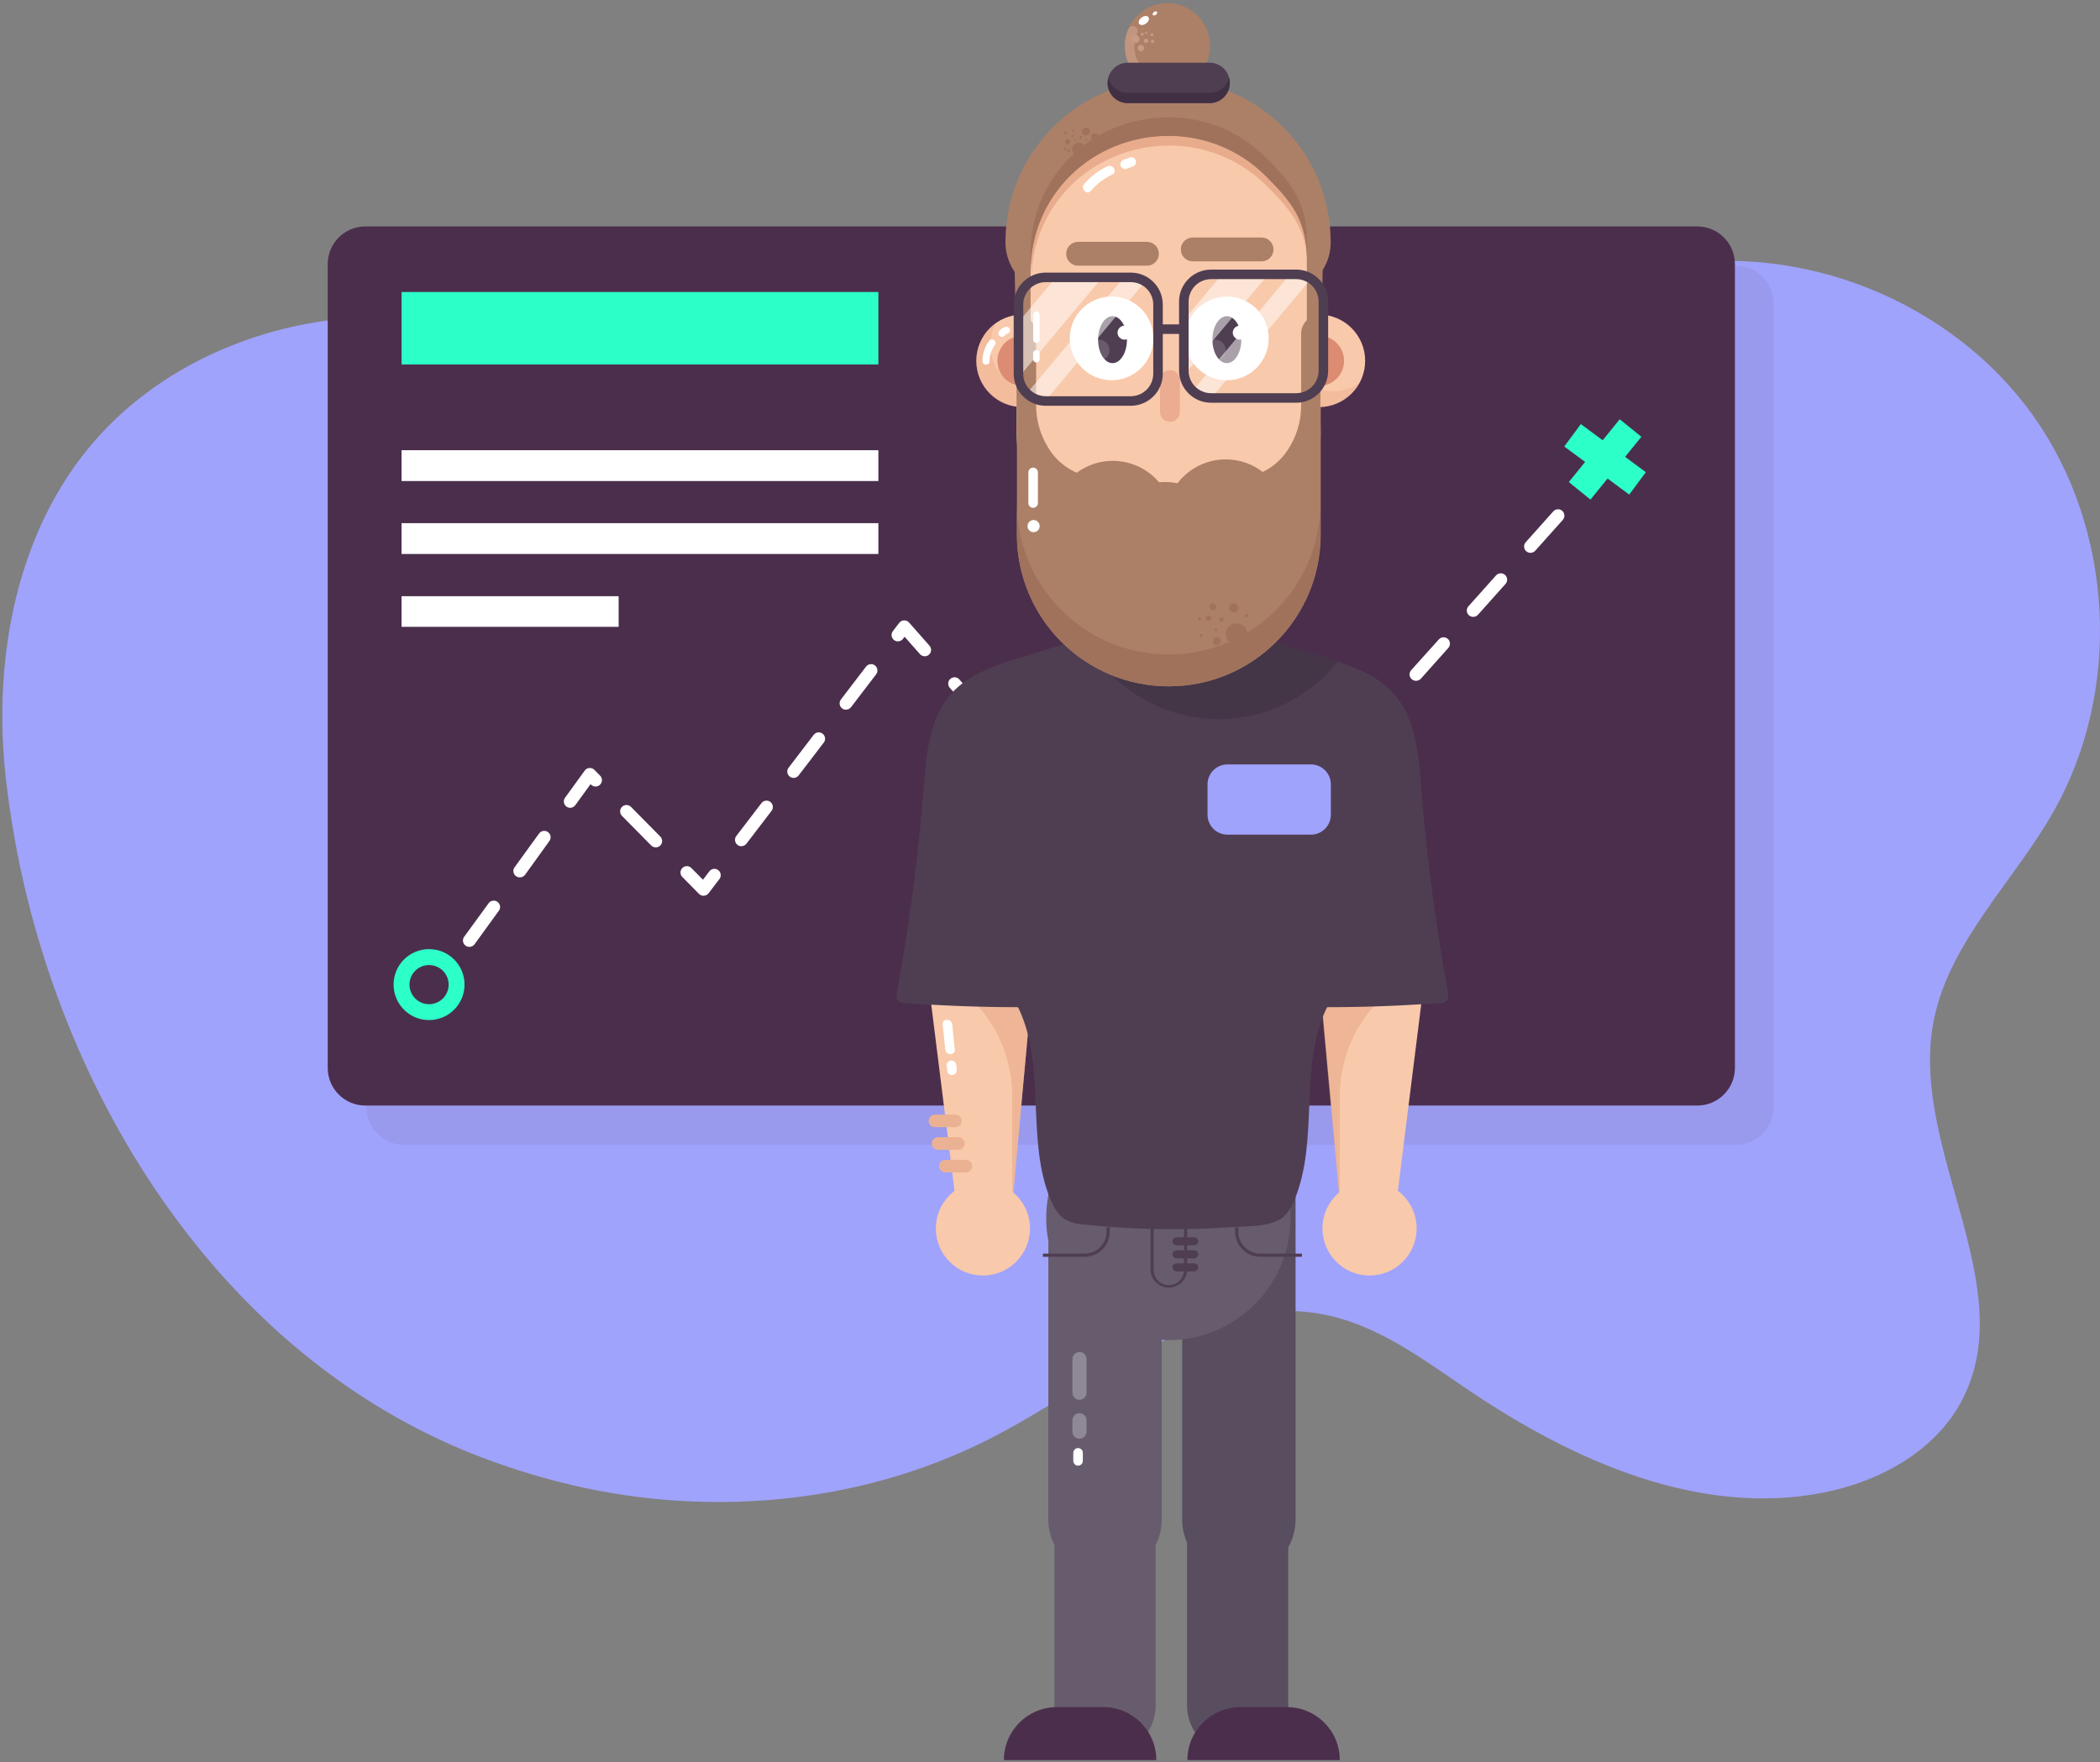 <svg width="660" height="554" viewBox="0 0 660 554" fill="none" xmlns="http://www.w3.org/2000/svg">
<rect x="0" y="0" width="660" height="554" fill="#808080" stroke="none"/>
<path d="M19.9 318.209C43.808 380.054 88.757 434.237 151.191 458.049C159.312 461.142 167.603 463.765 176.025 465.906C220.569 477.253 269.301 473.306 310.363 452.631C327.79 443.849 343.681 432.246 361.172 423.59C378.662 414.934 398.636 409.269 417.673 413.542C434.064 417.22 447.893 427.763 461.817 437.154C494.641 459.295 534.109 476.816 572.978 469.212C590.863 465.717 608.474 456.037 616.78 439.855C635.138 404.082 600.515 361.55 607.527 321.988C612.014 296.667 632.508 277.706 645.249 255.36C667.053 217.138 664.475 166.366 638.91 130.55C613.345 94.735 566.15 75.737 522.879 83.862C470.113 93.773 430.218 138.386 378.909 154.173C346.822 164.037 311.983 161.094 281.336 148.103C231.821 127.108 163.795 94.908 108.073 100.153C78.441 102.944 49.378 116.082 29.821 138.517C5.097 166.839 -2.315 207.047 1.809 244.392C4.639 269.672 10.72 294.482 19.9 318.209Z" fill="#A0A3FC"/>
<path opacity="0.08" d="M545.59 83.52H126.97C120.442 83.52 115.15 88.812 115.15 95.34V348.04C115.15 354.568 120.442 359.86 126.97 359.86H545.59C552.118 359.86 557.41 354.568 557.41 348.04V95.34C557.41 88.812 552.118 83.52 545.59 83.52Z" fill="#4B2E4C"/>
<path d="M388.97 451.83C397.75 451.83 404.87 458.95 404.87 467.73V536.03C404.87 544.81 397.75 551.93 388.97 551.93C380.19 551.93 373.07 544.81 373.07 536.03V467.73C373.07 458.95 380.19 451.83 388.97 451.83Z" fill="#584E60"/>
<path d="M389.36 358.9C399.2 358.9 407.18 366.88 407.18 376.72V477.63C407.18 487.47 399.2 495.45 389.36 495.45C379.52 495.45 371.54 487.47 371.54 477.63V376.72C371.54 366.88 379.52 358.9 389.36 358.9Z" fill="#584E60"/>
<path d="M380.098 16.707C381.381 9.424 376.517 2.48 369.234 1.197C361.951 -0.085 355.007 4.779 353.724 12.062C352.441 19.345 357.305 26.288 364.588 27.571C371.871 28.854 378.815 23.99 380.098 16.707Z" fill="#AC8067"/>
<path opacity="0.8" d="M357.56 23.06C357.17 23.06 356.79 22.91 356.51 22.63C354.19 20.36 353.45 16.68 353.51 14C353.54 12.27 353.95 10.56 354.71 9C355.08 8.26 355.98 7.96 356.72 8.34C357.46 8.71 357.76 9.61 357.38 10.35C356.81 11.53 356.51 12.81 356.5 14.12C356.43 16.23 357.05 19.02 358.57 20.52C359.16 21.1 359.17 22.05 358.59 22.64C358.31 22.93 357.92 23.09 357.52 23.09L357.55 23.06H357.56Z" fill="#C69A83"/>
<path d="M356.83 13.55C357.542 13.55 358.12 12.972 358.12 12.26C358.12 11.547 357.542 10.97 356.83 10.97C356.118 10.97 355.54 11.547 355.54 12.26C355.54 12.972 356.118 13.55 356.83 13.55Z" fill="#C69A83"/>
<path d="M358.99 10.28C359.27 10.28 359.49 10.5 359.49 10.78C359.49 11.06 359.27 11.28 358.99 11.28C358.71 11.28 358.49 11.06 358.49 10.78C358.49 10.5 358.71 10.28 358.99 10.28Z" fill="#C69A83"/>
<path d="M360.2 13.55C360.592 13.55 360.91 13.232 360.91 12.84C360.91 12.448 360.592 12.13 360.2 12.13C359.808 12.13 359.49 12.448 359.49 12.84C359.49 13.232 359.808 13.55 360.2 13.55Z" fill="#C69A83"/>
<path d="M358.57 14.1C359.13 14.1 359.58 14.55 359.58 15.11C359.58 15.67 359.13 16.12 358.57 16.12C358.01 16.12 357.56 15.67 357.56 15.11C357.56 14.55 358.01 14.1 358.57 14.1Z" fill="#C69A83"/>
<path d="M362.01 11.39C362.27 11.39 362.48 11.18 362.48 10.92C362.48 10.66 362.27 10.45 362.01 10.45C361.75 10.45 361.54 10.66 361.54 10.92C361.54 11.18 361.75 11.39 362.01 11.39Z" fill="#C69A83"/>
<path d="M360.24 10.67C360.428 10.67 360.58 10.518 360.58 10.33C360.58 10.142 360.428 9.99 360.24 9.99C360.052 9.99 359.9 10.142 359.9 10.33C359.9 10.518 360.052 10.67 360.24 10.67Z" fill="#C69A83"/>
<path d="M362.23 13.55C362.523 13.55 362.76 13.313 362.76 13.02C362.76 12.727 362.523 12.49 362.23 12.49C361.937 12.49 361.7 12.727 361.7 13.02C361.7 13.313 361.937 13.55 362.23 13.55Z" fill="#C69A83"/>
<path d="M358.96 9.02C359.03 9.02 359.09 9.08 359.09 9.15C359.09 9.22 359.03 9.28 358.96 9.28C358.89 9.28 358.83 9.22 358.83 9.15C358.83 9.08 358.89 9.02 358.96 9.02Z" fill="#C69A83"/>
<path d="M533.44 71.18H114.82C108.292 71.18 103 76.472 103 83V335.7C103 342.228 108.292 347.52 114.82 347.52H533.44C539.968 347.52 545.26 342.228 545.26 335.7V83C545.26 76.472 539.968 71.18 533.44 71.18Z" fill="#4B2E4C"/>
<path d="M276.06 91.79H126.2V114.58H276.06V91.79Z" fill="#2DFFC9"/>
<path d="M276.06 141.52H126.2V151.21H276.06V141.52Z" fill="white"/>
<path d="M276.06 164.45H126.2V174.14H276.06V164.45Z" fill="white"/>
<path d="M194.43 187.41H126.2V197.04H194.43V187.41Z" fill="white"/>
<path d="M134.84 320.65C128.68 320.65 123.69 315.65 123.7 309.49C123.7 303.33 128.7 298.34 134.86 298.35C141.01 298.35 146 303.35 146 309.5C146 315.66 141 320.65 134.84 320.65ZM134.84 303.36C131.44 303.36 128.69 306.12 128.7 309.52C128.71 312.92 131.46 315.67 134.86 315.66C138.26 315.66 141.01 312.9 141 309.5C141 306.11 138.25 303.36 134.86 303.36C134.86 303.36 134.85 303.36 134.84 303.36Z" fill="#2DFFC9"/>
<path d="M147.5 297.64C147.08 297.64 146.67 297.51 146.33 297.26C145.44 296.61 145.23 295.36 145.88 294.47L153.51 284C154.12 283.08 155.36 282.83 156.28 283.44C157.2 284.05 157.45 285.29 156.84 286.21C156.81 286.26 156.78 286.3 156.74 286.34L149.11 296.87C148.72 297.37 148.12 297.65 147.49 297.64H147.5ZM221.12 281.58C220.58 281.58 220.07 281.37 219.69 280.99L214.51 275.74C213.7 274.99 213.64 273.73 214.39 272.91C215.14 272.09 216.4 272.04 217.22 272.79C217.27 272.83 217.31 272.88 217.36 272.93L220.93 276.54L222.93 273.9C223.6 273.02 224.86 272.85 225.73 273.52C226.61 274.19 226.78 275.45 226.11 276.32L222.69 280.79C222.34 281.25 221.81 281.53 221.23 281.57H221.13L221.12 281.58ZM163.35 275.79C162.25 275.79 161.35 274.9 161.34 273.8C161.34 273.37 161.47 272.96 161.73 272.61L169.37 262.09C169.97 261.16 171.21 260.9 172.14 261.5C173.07 262.1 173.33 263.34 172.73 264.27C172.69 264.33 172.65 264.39 172.61 264.44L165.01 275C164.62 275.51 164.01 275.81 163.36 275.79H163.35ZM206.09 266.37C205.56 266.37 205.05 266.16 204.67 265.78L195.54 256.53C194.73 255.78 194.67 254.52 195.42 253.7C196.17 252.88 197.43 252.83 198.25 253.58C198.3 253.62 198.34 253.67 198.39 253.72L207.53 262.97C208.3 263.76 208.29 265.03 207.5 265.8C207.13 266.17 206.62 266.37 206.1 266.37H206.09ZM233 266C232.56 266 232.14 265.86 231.79 265.59C230.91 264.92 230.74 263.67 231.41 262.79L239.31 252.46C239.98 251.58 241.24 251.41 242.11 252.08C242.98 252.75 243.16 254.01 242.49 254.88L234.59 265.21C234.21 265.7 233.62 265.99 233 265.99V266ZM179.2 253.93C178.1 253.93 177.21 253.02 177.21 251.92C177.21 251.5 177.34 251.1 177.59 250.76L183.77 242.23C184.12 241.75 184.65 241.45 185.24 241.41C185.82 241.37 186.4 241.58 186.81 242L188.54 243.76C189.35 244.51 189.41 245.77 188.66 246.59C187.91 247.41 186.65 247.46 185.83 246.71C185.78 246.67 185.74 246.62 185.69 246.57L185.61 246.49L180.81 253.1C180.43 253.62 179.83 253.93 179.19 253.93H179.2ZM326.36 246.83C325.79 246.83 325.24 246.58 324.86 246.15L316.26 236.4C315.57 235.54 315.7 234.28 316.56 233.59C317.37 232.94 318.54 233.01 319.26 233.76L327.86 243.51C328.59 244.34 328.51 245.6 327.68 246.33C327.32 246.65 326.85 246.83 326.36 246.83ZM249.43 244.54C248.33 244.54 247.43 243.64 247.43 242.54C247.43 242.1 247.57 241.68 247.84 241.33L255.73 231C256.4 230.12 257.66 229.95 258.53 230.62C259.4 231.29 259.58 232.55 258.91 233.42L251 243.75C250.62 244.24 250.05 244.53 249.43 244.53V244.54ZM335.43 239.96C334.33 239.96 333.43 239.07 333.43 237.96C333.43 237.49 333.6 237.03 333.9 236.67L342.27 226.72C342.98 225.87 344.25 225.77 345.09 226.48C345.93 227.19 346.04 228.46 345.33 229.3L336.96 239.25C336.58 239.72 336.01 240 335.41 240L335.43 239.96ZM417.43 234.37C416.91 234.37 416.4 234.17 416.03 233.8L406.77 224.67C406.02 223.86 406.07 222.59 406.88 221.84C407.64 221.14 408.8 221.13 409.57 221.82L418.83 230.95C419.61 231.73 419.62 232.99 418.84 233.78C418.47 234.16 417.96 234.37 417.43 234.37ZM427.08 234.18C425.98 234.18 425.08 233.29 425.07 232.19C425.07 231.69 425.25 231.21 425.59 230.84L434.26 221.15C434.99 220.38 436.19 220.32 437 221C437.83 221.73 437.9 223 437.17 223.82L428.5 233.51C428.12 233.93 427.58 234.17 427.01 234.17H427.09L427.08 234.18ZM308.55 226.58C307.98 226.58 307.43 226.33 307.05 225.9L298.45 216.15C297.76 215.29 297.89 214.03 298.75 213.34C299.56 212.69 300.73 212.76 301.45 213.51L310.05 223.26C310.78 224.09 310.7 225.35 309.87 226.08C309.51 226.4 309.04 226.58 308.55 226.58ZM265.87 223.09C265.43 223.09 265.01 222.95 264.66 222.68C263.79 222.01 263.62 220.76 264.29 219.88L272.18 209.55C272.85 208.67 274.11 208.5 274.98 209.17C275.85 209.84 276.03 211.1 275.36 211.97L267.46 222.3C267.07 222.81 266.46 223.1 265.82 223.08H265.87V223.09ZM352.87 219.3C351.77 219.3 350.87 218.41 350.87 217.3C350.87 216.83 351.04 216.37 351.34 216.01L359.71 206.06C360.42 205.21 361.69 205.11 362.53 205.82C363.38 206.53 363.48 207.8 362.77 208.64L354.4 218.64C353.99 219.09 353.41 219.33 352.8 219.3H352.87ZM398.22 215.42C397.69 215.42 397.18 215.21 396.81 214.84L387.55 205.72C386.76 204.94 386.75 203.68 387.53 202.89C388.31 202.1 389.57 202.09 390.36 202.87L399.62 211.99C400.41 212.76 400.42 214.03 399.65 214.82C399.27 215.21 398.76 215.42 398.22 215.42ZM445 214C444.51 214 444.04 213.82 443.67 213.49C442.85 212.75 442.78 211.49 443.51 210.67L452.2 201C452.93 200.17 454.2 200.1 455.03 200.83C455.86 201.56 455.93 202.83 455.2 203.66L446.54 213.36C446.14 213.79 445.58 214.02 445 214ZM290.62 206.29C290.05 206.29 289.5 206.04 289.12 205.61L284.3 200.15L283.79 200.82C283.12 201.7 281.86 201.87 280.99 201.2C280.12 200.53 279.94 199.27 280.61 198.4L282.61 195.79C282.97 195.32 283.53 195.03 284.13 195.01C284.73 194.99 285.3 195.23 285.7 195.68L292.13 202.98C292.86 203.81 292.78 205.07 291.95 205.8C291.59 206.12 291.12 206.3 290.63 206.3H290.62V206.29ZM370.16 198.6C369.06 198.6 368.16 197.71 368.16 196.6C368.16 196.13 368.33 195.67 368.63 195.31L373.63 189.42C374.34 188.58 375.6 188.47 376.45 189.18C376.49 189.21 376.53 189.25 376.56 189.28L380.34 193C381.13 193.78 381.14 195.04 380.36 195.83C379.58 196.62 378.32 196.63 377.53 195.85L375.3 193.65L371.73 197.89C371.35 198.36 370.78 198.64 370.18 198.64L370.16 198.6ZM463 193.91C462.51 193.91 462.03 193.73 461.66 193.4C460.84 192.66 460.77 191.4 461.51 190.58L470.17 180.89C470.9 180.06 472.17 179.99 473 180.72C473.83 181.45 473.9 182.72 473.17 183.55L464.51 193.24C464.13 193.67 463.58 193.91 463 193.91ZM481 173.78C479.9 173.78 479 172.88 479 171.78C479 171.29 479.18 170.82 479.51 170.45L488.17 160.75C488.91 159.92 490.18 159.85 491 160.59C491.83 161.33 491.9 162.6 491.17 163.42L482.51 173.11C482.13 173.54 481.58 173.78 481 173.78ZM499 153.65C497.9 153.65 497 152.76 496.99 151.66C496.99 151.16 497.17 150.68 497.51 150.31L503.58 143.52C504.32 142.69 505.59 142.62 506.41 143.36C507.24 144.1 507.31 145.37 506.58 146.19L500.49 153C500.11 153.42 499.57 153.65 499 153.65Z" fill="white"/>
<path d="M347.3 451.83C356.08 451.83 363.2 458.95 363.2 467.73V536.03C363.2 544.81 356.08 551.93 347.3 551.93C338.52 551.93 331.4 544.81 331.4 536.03V467.73C331.4 458.95 338.52 451.83 347.3 451.83Z" fill="#665C6D"/>
<path d="M347.3 358.9C357.14 358.9 365.12 366.88 365.12 376.72V477.63C365.12 487.47 357.14 495.45 347.3 495.45C337.46 495.45 329.48 487.47 329.48 477.63V376.72C329.48 366.88 337.46 358.9 347.3 358.9Z" fill="#665C6D"/>
<path d="M389.83 536.62H404.43C413.63 536.62 421.08 544.07 421.08 553.27H373.18C373.18 544.07 380.63 536.62 389.83 536.62Z" fill="#4B2E4C"/>
<path d="M332.16 536.62H346.76C355.96 536.62 363.41 544.07 363.41 553.27H315.51C315.51 544.07 322.96 536.62 332.16 536.62Z" fill="#4B2E4C"/>
<g opacity="0.27">
<path d="M339.26 424.99C340.48 424.99 341.47 425.98 341.47 427.2V437.81C341.47 439.03 340.48 440.02 339.26 440.02C338.04 440.02 337.05 439.03 337.05 437.81V427.2C337.05 425.98 338.04 424.99 339.26 424.99Z" fill="white"/>
<path d="M339.26 444.22C340.48 444.22 341.47 445.21 341.47 446.43V450.04C341.47 451.26 340.48 452.25 339.26 452.25C338.04 452.25 337.05 451.26 337.05 450.04V446.43C337.05 445.21 338.04 444.22 339.26 444.22Z" fill="white"/>
</g>
<path d="M405.49 385.591C406.995 364.443 391.071 346.078 369.922 344.573C348.773 343.069 330.409 358.993 328.904 380.142C327.399 401.291 343.324 419.655 364.473 421.16C385.621 422.665 403.986 406.74 405.49 385.591Z" fill="#665C6D"/>
<path d="M448.08 304.41L438.73 379.19L421.2 378.61L413.61 295.64" fill="#F9C9AB"/>
<path d="M291.26 304.41L300.6 379.19L318.13 378.61L325.73 295.64" fill="#F9C9AB"/>
<path opacity="0.46" d="M291.26 304.41L295.77 306.89C309.56 314.49 318.13 328.99 318.13 344.74V378.6L325.73 295.6" fill="#E19F7F"/>
<path opacity="0.46" d="M447.94 304.41L443.43 306.89C429.63 314.49 421.07 328.99 421.07 344.74V378.6L413.47 295.6" fill="#E19F7F"/>
<path d="M455 311.48C451.09 290.18 448.29 268.69 446.6 247.1C445.8 236.92 444.93 225.91 438.2 218.24C432.62 211.87 424.08 209.11 415.98 206.62L397.78 201L371.63 180.22C371.63 178.57 371.63 176.93 371.58 175.28L368.49 177.73L365.41 175.28C365.41 176.93 365.41 178.57 365.36 180.22L339.21 201L321 206.62C312.9 209.11 304.36 211.87 298.77 218.24C292.05 225.91 291.17 236.92 290.38 247.1C288.69 268.69 285.88 290.18 281.98 311.48C281.76 312.68 281.65 314.17 282.65 314.86C283.14 315.13 283.68 315.27 284.24 315.26C296.11 316.14 308 316.59 319.91 316.6L320.19 317.09C328.91 335.56 322.32 358.29 330.19 377.15C331.19 379.5 332.45 381.86 334.59 383.23C336.49 384.25 338.59 384.83 340.74 384.93C356.43 386.57 372.24 386.82 387.98 385.69C392.69 385.4 398.22 385.64 402.43 383.23C404.57 381.86 405.86 379.5 406.84 377.15C414.69 358.29 408.1 335.56 416.84 317.09L417.13 316.6C429.03 316.6 440.92 316.15 452.79 315.26C453.35 315.26 453.89 315.13 454.38 314.86C455.35 314.17 455.24 312.68 455 311.48Z" fill="#4F3E52"/>
<path d="M420.41 208C404.04 228.64 374.03 232.11 353.38 215.73C352.06 214.68 350.8 213.57 349.6 212.39C367.1 219.08 386.9 214.92 400.22 201.75L415.32 206.38C417 206.94 418.72 207.47 420.41 208Z" fill="#443547"/>
<g opacity="0.21">
<path d="M403.09 197.63C403.17 197.63 403.24 197.56 403.24 197.48C403.24 197.4 403.17 197.33 403.09 197.33C403.01 197.33 402.94 197.4 402.94 197.48C402.94 197.56 403.01 197.63 403.09 197.63Z" fill="#F0CAE7"/>
</g>
<path d="M367.08 25C338.85 25.02 315.98 47.92 316 76.15C316 85.25 323.37 92.62 332.47 92.62H401.76C410.85 92.62 418.22 85.25 418.22 76.16C418.24 47.92 395.38 25.02 367.15 25C367.13 25 367.1 25 367.08 25Z" fill="#AC8067"/>
<path d="M319.61 126.64H415.09V168C415.09 194.37 393.72 215.74 367.35 215.74C340.98 215.74 319.61 194.37 319.61 168V126.64Z" fill="#AC8067"/>
<path d="M367.31 205.72C340.95 205.72 319.58 184.36 319.57 158V168C319.57 194.37 340.94 215.74 367.31 215.74C393.66 215.71 415 194.35 415 168V158C415 184.34 393.65 205.7 367.31 205.72Z" fill="#A0725C"/>
<path d="M321.39 127.96C329.42 127.96 335.93 121.45 335.93 113.42C335.93 105.39 329.42 98.88 321.39 98.88C313.36 98.88 306.85 105.39 306.85 113.42C306.85 121.45 313.36 127.96 321.39 127.96Z" fill="#F9C9AB"/>
<path opacity="0.31" d="M334.2 120.27C330.44 127.37 321.64 130.07 314.54 126.31C307.44 122.55 304.74 113.75 308.5 106.65C309.58 104.62 311.12 102.88 312.99 101.56C311.84 103.67 311.25 106.03 311.26 108.43C311.24 116.46 317.74 122.98 325.77 123C328.79 123 331.74 122.04 334.19 120.27H334.2Z" fill="#E19F7F"/>
<path d="M321.39 121.33C325.759 121.33 329.3 117.789 329.3 113.42C329.3 109.051 325.759 105.51 321.39 105.51C317.021 105.51 313.48 109.051 313.48 113.42C313.48 117.789 317.021 121.33 321.39 121.33Z" fill="#DC8C72"/>
<path d="M414.51 127.96C422.54 127.96 429.05 121.45 429.05 113.42C429.05 105.39 422.54 98.88 414.51 98.88C406.48 98.88 399.97 105.39 399.97 113.42C399.97 121.45 406.48 127.96 414.51 127.96Z" fill="#F9C9AB"/>
<path opacity="0.31" d="M427.32 120.27C423.53 127.35 414.73 130.02 407.64 126.24C400.56 122.45 397.89 113.65 401.67 106.56C402.73 104.57 404.24 102.86 406.08 101.56C404.93 103.67 404.34 106.03 404.35 108.43C404.33 116.46 410.83 122.98 418.86 123C418.87 123 418.89 123 418.9 123C421.92 123 424.87 122.04 427.32 120.27Z" fill="#E19F7F"/>
<path d="M414.51 121.33C418.879 121.33 422.42 117.789 422.42 113.42C422.42 109.051 418.879 105.51 414.51 105.51C410.141 105.51 406.6 109.051 406.6 113.42C406.6 117.789 410.141 121.33 414.51 121.33Z" fill="#DC8C72"/>
<path d="M400.59 45.91C382.04 27.36 351.97 27.36 333.41 45.91C324.5 54.82 319.49 66.9 319.5 79.5V136.05C320.04 162.28 341.74 183.11 367.97 182.58C393.45 182.06 413.97 161.53 414.5 136.05V79.5C414.52 66.9 409.52 54.81 400.59 45.91ZM347.48 141.45L347.64 141.52Z" fill="#F9C9AB"/>
<path opacity="0.69" d="M410.94 79.14V84.43C410.94 72.36 406.09 66.43 398.22 58.57C390.11 50.37 379.06 45.76 367.53 45.78C343.53 45.78 324.13 64.33 324.13 88.43V83.14C324.13 59.04 343.56 40.49 367.53 40.49C379.06 40.47 390.11 45.08 398.22 53.28C406.09 61.18 410.94 67.08 410.94 79.14Z" fill="#E19F7F"/>
<path d="M400.89 45.16C392.02 36.19 379.92 31.14 367.3 31.16C341.07 31.16 318.8 52.55 318.8 78.93L319.8 135.79C319.26 162.02 340.09 183.73 366.33 184.26C392.56 184.8 414.27 163.97 414.8 137.73C414.81 137.08 414.81 136.43 414.8 135.78L415.8 78.92C415.8 65.72 409.5 53.79 400.89 45.15V45.16ZM410.71 133.34C411.07 157.31 391.94 177.04 367.96 177.4C343.99 177.76 324.26 158.63 323.9 134.65C323.9 134.21 323.9 133.77 323.9 133.33V85.33C323.9 61.23 343.33 42.69 367.3 42.69C378.84 42.67 389.9 47.3 398 55.52C405.87 63.41 410.72 69.31 410.72 81.37V133.33L410.71 133.34Z" fill="#AC8067"/>
<path d="M410.71 75.5V81.36C410.71 69.29 405.86 63.36 397.99 55.5C389.89 47.29 378.83 42.69 367.3 42.71C343.3 42.71 323.9 61.25 323.9 85.36V79.5C323.9 55.4 343.33 36.86 367.3 36.86C378.83 36.83 389.9 41.44 398 49.65C405.86 57.54 410.71 63.44 410.71 75.5Z" fill="#A0725C"/>
<path opacity="0.42" d="M367.71 116.36C369.43 116.36 370.83 117.76 370.83 119.48V129.47C370.83 131.19 369.43 132.59 367.71 132.59C365.99 132.59 364.59 131.19 364.59 129.47V119.48C364.59 117.76 365.99 116.36 367.71 116.36Z" fill="#D6836F"/>
<path d="M385.59 119.52C392.853 119.52 398.74 113.633 398.74 106.37C398.74 99.107 392.853 93.22 385.59 93.22C378.327 93.22 372.44 99.107 372.44 106.37C372.44 113.633 378.327 119.52 385.59 119.52Z" fill="white"/>
<path d="M366.16 189.64C376.687 189.64 385.22 181.107 385.22 170.58C385.22 160.053 376.687 151.52 366.16 151.52C355.633 151.52 347.1 160.053 347.1 170.58C347.1 181.107 355.633 189.64 366.16 189.64Z" fill="#AC8067"/>
<path d="M368.551 166.985C370.238 156.595 363.182 146.804 352.792 145.118C342.401 143.431 332.611 150.487 330.924 160.878C329.237 171.268 336.293 181.059 346.684 182.745C357.074 184.432 366.865 177.376 368.551 166.985Z" fill="#AC8067"/>
<path d="M385.23 182.53C395.757 182.53 404.29 173.996 404.29 163.47C404.29 152.943 395.757 144.41 385.23 144.41C374.703 144.41 366.17 152.943 366.17 163.47C366.17 173.996 374.703 182.53 385.23 182.53Z" fill="#AC8067"/>
<path d="M414.81 141.28C415.15 137.97 415.17 134.64 414.87 131.33H414.81V99C411.56 99 408.93 101.64 408.93 104.89V127.3C408.98 132.48 407.42 137.55 404.47 141.81C400.83 147.17 394.71 150.32 388.23 150.16L403.11 168.71C409.68 161.05 413.75 151.57 414.79 141.53L414.81 141.28Z" fill="#AC8067"/>
<path d="M385.59 114.15C388.097 114.15 390.13 110.846 390.13 106.77C390.13 102.694 388.097 99.39 385.59 99.39C383.083 99.39 381.05 102.694 381.05 106.77C381.05 110.846 383.083 114.15 385.59 114.15Z" fill="#4F3E52"/>
<path d="M349.36 119.52C356.623 119.52 362.51 113.633 362.51 106.37C362.51 99.107 356.623 93.22 349.36 93.22C342.097 93.22 336.21 99.107 336.21 106.37C336.21 113.633 342.097 119.52 349.36 119.52Z" fill="white"/>
<path d="M349.65 114.15C352.157 114.15 354.19 110.846 354.19 106.77C354.19 102.694 352.157 99.39 349.65 99.39C347.143 99.39 345.11 102.694 345.11 106.77C345.11 110.846 347.143 114.15 349.65 114.15Z" fill="#4F3E52"/>
<path d="M338.83 76.02H360.47C362.54 76.02 364.22 77.7 364.22 79.77C364.22 81.84 362.54 83.52 360.47 83.52H338.83C336.76 83.52 335.08 81.84 335.08 79.77C335.08 77.7 336.76 76.02 338.83 76.02Z" fill="#AC8067"/>
<path d="M374.86 74.66H396.5C398.57 74.66 400.25 76.34 400.25 78.41C400.25 80.48 398.57 82.16 396.5 82.16H374.86C372.79 82.16 371.11 80.48 371.11 78.41C371.11 76.34 372.79 74.66 374.86 74.66Z" fill="#AC8067"/>
<path d="M353.43 106.77C354.645 106.77 355.63 105.785 355.63 104.57C355.63 103.355 354.645 102.37 353.43 102.37C352.215 102.37 351.23 103.355 351.23 104.57C351.23 105.785 352.215 106.77 353.43 106.77Z" fill="white"/>
<path d="M389.65 106.77C390.865 106.77 391.85 105.785 391.85 104.57C391.85 103.355 390.865 102.37 389.65 102.37C388.435 102.37 387.45 103.355 387.45 104.57C387.45 105.785 388.435 106.77 389.65 106.77Z" fill="white"/>
<path d="M346.45 150.15C339.5 150.31 333 146.71 329.45 140.74C326.92 136.67 325.6 131.97 325.64 127.18V104.88C325.64 101.65 323.03 99.03 319.8 99L319.5 122V131.3C319.56 134.83 319.44 137.76 319.7 140.66L319.8 141.56V142.07C320.11 144.97 320.03 147.49 320.72 149.98C322.64 157.08 326.4 163.55 331.61 168.74L346.45 150.15Z" fill="#AC8067"/>
<path opacity="0.15" d="M381.9 113.43C383.739 113.43 385.23 111.939 385.23 110.1C385.23 108.261 383.739 106.77 381.9 106.77C380.061 106.77 378.57 108.261 378.57 110.1C378.57 111.939 380.061 113.43 381.9 113.43Z" fill="white"/>
<path opacity="0.15" d="M345.35 113.43C347.189 113.43 348.68 111.939 348.68 110.1C348.68 108.261 347.189 106.77 345.35 106.77C343.511 106.77 342.02 108.261 342.02 110.1C342.02 111.939 343.511 113.43 345.35 113.43Z" fill="white"/>
<path d="M354.44 19.72H380.18C383.68 19.72 386.52 22.56 386.52 26.06C386.52 29.56 383.68 32.4 380.18 32.4H354.44C350.94 32.4 348.1 29.56 348.1 26.06C348.1 22.56 350.94 19.72 354.44 19.72Z" fill="#4F3E52"/>
<path d="M386.51 26.06C386.51 29.56 383.69 32.39 380.19 32.4C380.19 32.4 380.18 32.4 380.17 32.4H354.44C350.94 32.4 348.1 29.56 348.1 26.06C348.1 25.52 348.17 24.97 348.32 24.45C349.05 27.23 351.56 29.18 354.44 29.17H380.17C383.05 29.17 385.57 27.23 386.3 24.45C386.44 24.97 386.51 25.52 386.51 26.06Z" fill="#413044"/>
<path d="M371.03 101.97H364.05V104.97H371.03V101.97Z" fill="#4F3E52"/>
<g opacity="0.51">
<path d="M399.05 85.74L372.37 117.64C372.28 117.12 372.23 116.58 372.23 116.05V100.4L384.49 85.74H399.05Z" fill="white"/>
<path d="M412.36 87.24L381.11 124.61H380.8C378.71 124.61 376.7 123.85 375.14 122.46L405.85 85.74H407.52C409.25 85.74 410.94 86.26 412.36 87.24Z" fill="white"/>
</g>
<path d="M407.36 126.6H380.63C375.07 126.6 370.57 122.09 370.56 116.53V94.8C370.57 89.24 375.07 84.75 380.63 84.74H407.36C412.91 84.74 417.41 89.25 417.42 94.8V116.53C417.42 122.09 412.92 126.59 407.36 126.6ZM380.63 87.74C376.73 87.74 373.57 90.9 373.56 94.8V116.53C373.56 120.43 376.73 123.59 380.63 123.6H407.36C411.26 123.6 414.42 120.43 414.42 116.53V94.8C414.42 90.9 411.26 87.75 407.36 87.74H380.63Z" fill="#4F3E52"/>
<g opacity="0.51">
<path d="M346.85 86.7L320.17 118.6C320.07 118.07 320.01 117.54 320 117V101.35L332.28 86.7H346.85Z" fill="white"/>
<path d="M360.16 88.2L328.91 125.56H328.59C326.51 125.56 324.49 124.8 322.94 123.41L353.65 86.7H355.32C357.05 86.7 358.74 87.22 360.16 88.2Z" fill="white"/>
</g>
<path d="M355.39 127.55H328.65C323.1 127.55 318.6 123.04 318.59 117.49V95.75C318.6 90.2 323.1 85.7 328.65 85.69H355.39C360.94 85.7 365.44 90.2 365.45 95.75V117.49C365.45 123.04 360.94 127.54 355.39 127.55ZM328.65 88.69C324.75 88.69 321.6 91.85 321.59 95.75V117.49C321.59 121.39 324.75 124.54 328.65 124.55H355.39C359.29 124.55 362.44 121.39 362.45 117.49V95.75C362.45 91.85 359.29 88.7 355.39 88.69H328.65Z" fill="#4F3E52"/>
<path d="M388.68 202.83C390.591 202.83 392.14 201.281 392.14 199.37C392.14 197.459 390.591 195.91 388.68 195.91C386.769 195.91 385.22 197.459 385.22 199.37C385.22 201.281 386.769 202.83 388.68 202.83Z" fill="#A0725C"/>
<path d="M391.76 194.06C392.08 194.06 392.34 193.8 392.34 193.48C392.34 193.16 392.08 192.9 391.76 192.9C391.44 192.9 391.18 193.16 391.18 193.48C391.18 193.8 391.44 194.06 391.76 194.06Z" fill="#A0725C"/>
<path d="M387.73 192.49C388.514 192.49 389.15 191.854 389.15 191.07C389.15 190.286 388.514 189.65 387.73 189.65C386.946 189.65 386.31 190.286 386.31 191.07C386.31 191.854 386.946 192.49 387.73 192.49Z" fill="#A0725C"/>
<path d="M383.85 195.48C384.242 195.48 384.56 195.162 384.56 194.77C384.56 194.378 384.242 194.06 383.85 194.06C383.458 194.06 383.14 194.378 383.14 194.77C383.14 195.162 383.458 195.48 383.85 195.48Z" fill="#A0725C"/>
<path d="M381.18 191.85C381.788 191.85 382.28 191.357 382.28 190.75C382.28 190.142 381.788 189.65 381.18 189.65C380.572 189.65 380.08 190.142 380.08 190.75C380.08 191.357 380.572 191.85 381.18 191.85Z" fill="#A0725C"/>
<path d="M382.45 202.83C383.151 202.83 383.72 202.261 383.72 201.56C383.72 200.859 383.151 200.29 382.45 200.29C381.749 200.29 381.18 200.859 381.18 201.56C381.18 202.261 381.749 202.83 382.45 202.83Z" fill="#A0725C"/>
<path d="M382.09 198.39C382.339 198.39 382.54 198.189 382.54 197.94C382.54 197.691 382.339 197.49 382.09 197.49C381.841 197.49 381.64 197.691 381.64 197.94C381.64 198.189 381.841 198.39 382.09 198.39Z" fill="#A0725C"/>
<path d="M376.95 195.02C377.215 195.02 377.43 194.805 377.43 194.54C377.43 194.275 377.215 194.06 376.95 194.06C376.685 194.06 376.47 194.275 376.47 194.54C376.47 194.805 376.685 195.02 376.95 195.02Z" fill="#A0725C"/>
<path d="M379.83 195.14C380.288 195.14 380.66 194.768 380.66 194.31C380.66 193.852 380.288 193.48 379.83 193.48C379.372 193.48 379 193.852 379 194.31C379 194.768 379.372 195.14 379.83 195.14Z" fill="#A0725C"/>
<path d="M377.45 200.29C377.726 200.29 377.95 200.066 377.95 199.79C377.95 199.514 377.726 199.29 377.45 199.29C377.174 199.29 376.95 199.514 376.95 199.79C376.95 200.066 377.174 200.29 377.45 200.29Z" fill="#A0725C"/>
<path d="M339.04 48.95C340.189 48.95 341.12 48.019 341.12 46.87C341.12 45.721 340.189 44.79 339.04 44.79C337.891 44.79 336.96 45.721 336.96 46.87C336.96 48.019 337.891 48.95 339.04 48.95Z" fill="#A0725C"/>
<path d="M339.67 43.58C339.902 43.58 340.09 43.392 340.09 43.16C340.09 42.928 339.902 42.74 339.67 42.74C339.438 42.74 339.25 42.928 339.25 43.16C339.25 43.392 339.438 43.58 339.67 43.58Z" fill="#A0725C"/>
<path d="M337.29 41.32C337.472 41.32 337.62 41.172 337.62 40.99C337.62 40.808 337.472 40.66 337.29 40.66C337.108 40.66 336.96 40.808 336.96 40.99C336.96 41.172 337.108 41.32 337.29 41.32Z" fill="#A0725C"/>
<path d="M335.56 45.43C336.024 45.43 336.4 45.054 336.4 44.59C336.4 44.126 336.024 43.75 335.56 43.75C335.096 43.75 334.72 44.126 334.72 44.59C334.72 45.054 335.096 45.43 335.56 45.43Z" fill="#A0725C"/>
<path d="M337.09 43.15C337.305 43.15 337.48 42.975 337.48 42.76C337.48 42.545 337.305 42.37 337.09 42.37C336.875 42.37 336.7 42.545 336.7 42.76C336.7 42.975 336.875 43.15 337.09 43.15Z" fill="#A0725C"/>
<path d="M341.33 42.55C342.015 42.55 342.57 41.995 342.57 41.31C342.57 40.625 342.015 40.07 341.33 40.07C340.645 40.07 340.09 40.625 340.09 41.31C340.09 41.995 340.645 42.55 341.33 42.55Z" fill="#A0725C"/>
<path d="M341.4 44.12C341.549 44.12 341.67 43.999 341.67 43.85C341.67 43.701 341.549 43.58 341.4 43.58C341.251 43.58 341.13 43.701 341.13 43.85C341.13 43.999 341.251 44.12 341.4 44.12Z" fill="#A0725C"/>
<path d="M335.81 47.81C336.07 47.81 336.28 47.6 336.28 47.34C336.28 47.08 336.07 46.87 335.81 46.87C335.55 46.87 335.34 47.08 335.34 47.34C335.34 47.6 335.55 47.81 335.81 47.81Z" fill="#A0725C"/>
<path d="M334.72 47.23C334.963 47.23 335.16 47.033 335.16 46.79C335.16 46.547 334.963 46.35 334.72 46.35C334.477 46.35 334.28 46.547 334.28 46.79C334.28 47.033 334.477 47.23 334.72 47.23Z" fill="#A0725C"/>
<path d="M334.89 42.24C335.144 42.24 335.35 42.034 335.35 41.78C335.35 41.526 335.144 41.32 334.89 41.32C334.636 41.32 334.43 41.526 334.43 41.78C334.43 42.034 334.636 42.24 334.89 42.24Z" fill="#A0725C"/>
<path d="M337.93 44.34C338.096 44.34 338.23 44.206 338.23 44.04C338.23 43.874 338.096 43.74 337.93 43.74C337.764 43.74 337.63 43.874 337.63 44.04C337.63 44.206 337.764 44.34 337.93 44.34Z" fill="#A0725C"/>
<path d="M344.15 44.42C344.846 44.42 345.41 43.856 345.41 43.16C345.41 42.464 344.846 41.9 344.15 41.9C343.454 41.9 342.89 42.464 342.89 43.16C342.89 43.856 343.454 44.42 344.15 44.42Z" fill="#A0725C"/>
<path d="M430.43 400.95C438.604 400.95 445.23 394.324 445.23 386.15C445.23 377.976 438.604 371.35 430.43 371.35C422.256 371.35 415.63 377.976 415.63 386.15C415.63 394.324 422.256 400.95 430.43 400.95Z" fill="#F9C9AB"/>
<path d="M308.91 400.95C317.084 400.95 323.71 394.324 323.71 386.15C323.71 377.976 317.084 371.35 308.91 371.35C300.736 371.35 294.11 377.976 294.11 386.15C294.11 394.324 300.736 400.95 308.91 400.95Z" fill="#F9C9AB"/>
<path d="M411.99 240.29H385.79C382.322 240.29 379.51 243.102 379.51 246.57V256.09C379.51 259.558 382.322 262.37 385.79 262.37H411.99C415.458 262.37 418.27 259.558 418.27 256.09V246.57C418.27 243.102 415.458 240.29 411.99 240.29Z" fill="#A0A3FC"/>
<path d="M297.11 364.58H303.53C304.62 364.58 305.51 365.47 305.51 366.56C305.51 367.65 304.62 368.54 303.53 368.54H297.11C296.02 368.54 295.13 367.65 295.13 366.56C295.13 365.47 296.02 364.58 297.11 364.58Z" fill="#EAB192"/>
<path d="M294.78 357.48H301.2C302.29 357.48 303.18 358.37 303.18 359.46C303.18 360.55 302.29 361.44 301.2 361.44H294.78C293.69 361.44 292.8 360.55 292.8 359.46C292.8 358.37 293.69 357.48 294.78 357.48Z" fill="#EAB192"/>
<path d="M293.84 350.37H300.26C301.35 350.37 302.24 351.26 302.24 352.35C302.24 353.44 301.35 354.33 300.26 354.33H293.84C292.75 354.33 291.86 353.44 291.86 352.35C291.86 351.26 292.75 350.37 293.84 350.37Z" fill="#EAB192"/>
<path d="M326.75 98.92C326.75 98.357 326.293 97.9 325.73 97.9C325.167 97.9 324.71 98.357 324.71 98.92V106.78C324.71 107.343 325.167 107.8 325.73 107.8C326.293 107.8 326.75 107.343 326.75 106.78V98.92Z" fill="white"/>
<path d="M325.72 110.03C326.28 110.03 326.74 110.49 326.74 111.05V112.91C326.74 113.47 326.28 113.93 325.72 113.93C325.16 113.93 324.7 113.47 324.7 112.91V111.05C324.7 110.49 325.16 110.03 325.72 110.03Z" fill="white"/>
<path d="M496.838 133.313L491.626 140.354L512.05 155.472L517.262 148.431L496.838 133.313Z" fill="#2DFFC9"/>
<path d="M509.055 131.787L493.058 151.528L499.863 157.044L515.861 137.302L509.055 131.787Z" fill="#2DFFC9"/>
<path d="M360.17 7.399C360.978 6.819 361.328 5.924 360.951 5.399C360.574 4.874 359.614 4.918 358.806 5.497C357.999 6.077 357.649 6.972 358.026 7.497C358.402 8.022 359.362 7.978 360.17 7.399Z" fill="white"/>
<path d="M363.279 4.64C363.643 4.379 363.799 3.975 363.629 3.737C363.458 3.499 363.025 3.518 362.662 3.779C362.298 4.039 362.142 4.444 362.312 4.682C362.483 4.919 362.916 4.901 363.279 4.64Z" fill="white"/>
<path d="M367.35 404.76C364.17 404.76 361.59 402.18 361.59 399V380.1H373.1V399C373.1 402.18 370.53 404.75 367.35 404.76ZM362.59 381.1V399C362.47 401.63 364.5 403.85 367.13 403.97C369.76 404.09 371.98 402.06 372.1 399.43C372.1 399.28 372.1 399.14 372.1 398.99V381.09H362.59V381.1Z" fill="#4F3E52"/>
<path d="M409.18 395.06H396.07C391.71 395.06 388.19 391.53 388.18 387.17V385.77H389.18V387.17C389.18 390.97 392.27 394.05 396.07 394.06H409.18V395.06Z" fill="#4F3E52"/>
<path d="M340.89 395.06H327.77V394.06H340.89C344.69 394.06 347.77 390.97 347.78 387.17V385.77H348.78V387.17C348.78 391.53 345.25 395.05 340.89 395.06Z" fill="#4F3E52"/>
<path d="M369.76 388.93H375.33C376.03 388.93 376.6 389.5 376.6 390.2C376.6 390.9 376.03 391.46 375.33 391.46H369.76C369.06 391.46 368.49 390.89 368.49 390.19C368.49 389.49 369.06 388.93 369.76 388.93Z" fill="#4F3E52"/>
<path d="M369.76 393.03H375.33C376.03 393.03 376.6 393.6 376.6 394.3C376.6 395 376.03 395.56 375.33 395.56H369.76C369.06 395.56 368.49 394.99 368.49 394.29C368.49 393.59 369.06 393.03 369.76 393.03Z" fill="#4F3E52"/>
<path d="M369.76 397.13H375.33C376.03 397.13 376.6 397.7 376.6 398.4C376.6 399.1 376.03 399.66 375.33 399.66H369.76C369.06 399.66 368.49 399.09 368.49 398.39C368.49 397.69 369.06 397.13 369.76 397.13Z" fill="#4F3E52"/>
<path d="M311 113.54C311.02 111.67 311.63 109.86 312.74 108.36C313.52 107.13 311.58 106 310.8 107.22C309.48 109.06 308.76 111.27 308.75 113.54C308.81 114.98 311.06 114.99 311 113.54Z" fill="white"/>
<path d="M315.71 105.55C315.94 105.26 316.25 105.04 316.6 104.91C317.19 104.73 317.54 104.12 317.39 103.52C317.21 102.93 316.6 102.58 316 102.74C315.27 102.97 314.62 103.39 314.11 103.96C313.69 104.41 313.69 105.1 314.11 105.55C314.55 105.99 315.27 105.99 315.71 105.55Z" fill="white"/>
<path d="M296.27 322L297.08 329.92C297.27 331.82 300.28 331.84 300.08 329.92L299.27 322C299.07 320.1 296.07 320.08 296.27 322Z" fill="white"/>
<path d="M297.55 335.27C297.67 335.64 297.72 336.04 297.69 336.43C297.69 337.26 298.36 337.93 299.19 337.93C300.01 337.91 300.67 337.25 300.69 336.43C300.71 335.75 300.63 335.08 300.44 334.43C300.2 333.64 299.36 333.2 298.56 333.44C297.8 333.67 297.36 334.46 297.55 335.23V335.27Z" fill="white"/>
<path d="M337.32 456.69V459.22C337.32 460.05 337.99 460.72 338.82 460.72C339.65 460.72 340.32 460.05 340.32 459.22V456.69C340.32 455.86 339.65 455.19 338.82 455.19C337.99 455.19 337.32 455.86 337.32 456.69Z" fill="white"/>
<path d="M342.85 60C344.69 57.82 346.98 56.07 349.57 54.87C351.32 54.06 349.8 51.47 348.06 52.28C345.24 53.59 342.74 55.5 340.73 57.88C339.48 59.34 341.6 61.48 342.85 60Z" fill="white"/>
<path d="M354 53.09L355.9 52.37C356.71 52.16 357.2 51.34 357 50.53C356.78 49.73 355.95 49.26 355.15 49.48L353.25 50.2C352.47 50.42 351.99 51.21 352.16 52C352.37 52.81 353.19 53.3 354 53.09Z" fill="white"/>
<path d="M323.2 148.5V158.14C323.2 158.97 323.87 159.64 324.7 159.64C325.53 159.64 326.2 158.97 326.2 158.14V148.5C326.2 147.67 325.53 147 324.7 147C323.87 147 323.2 147.67 323.2 148.5Z" fill="white"/>
<path d="M324.84 167.29C325.895 167.29 326.75 166.435 326.75 165.38C326.75 164.325 325.895 163.47 324.84 163.47C323.785 163.47 322.93 164.325 322.93 165.38C322.93 166.435 323.785 167.29 324.84 167.29Z" fill="white"/>
</svg>
